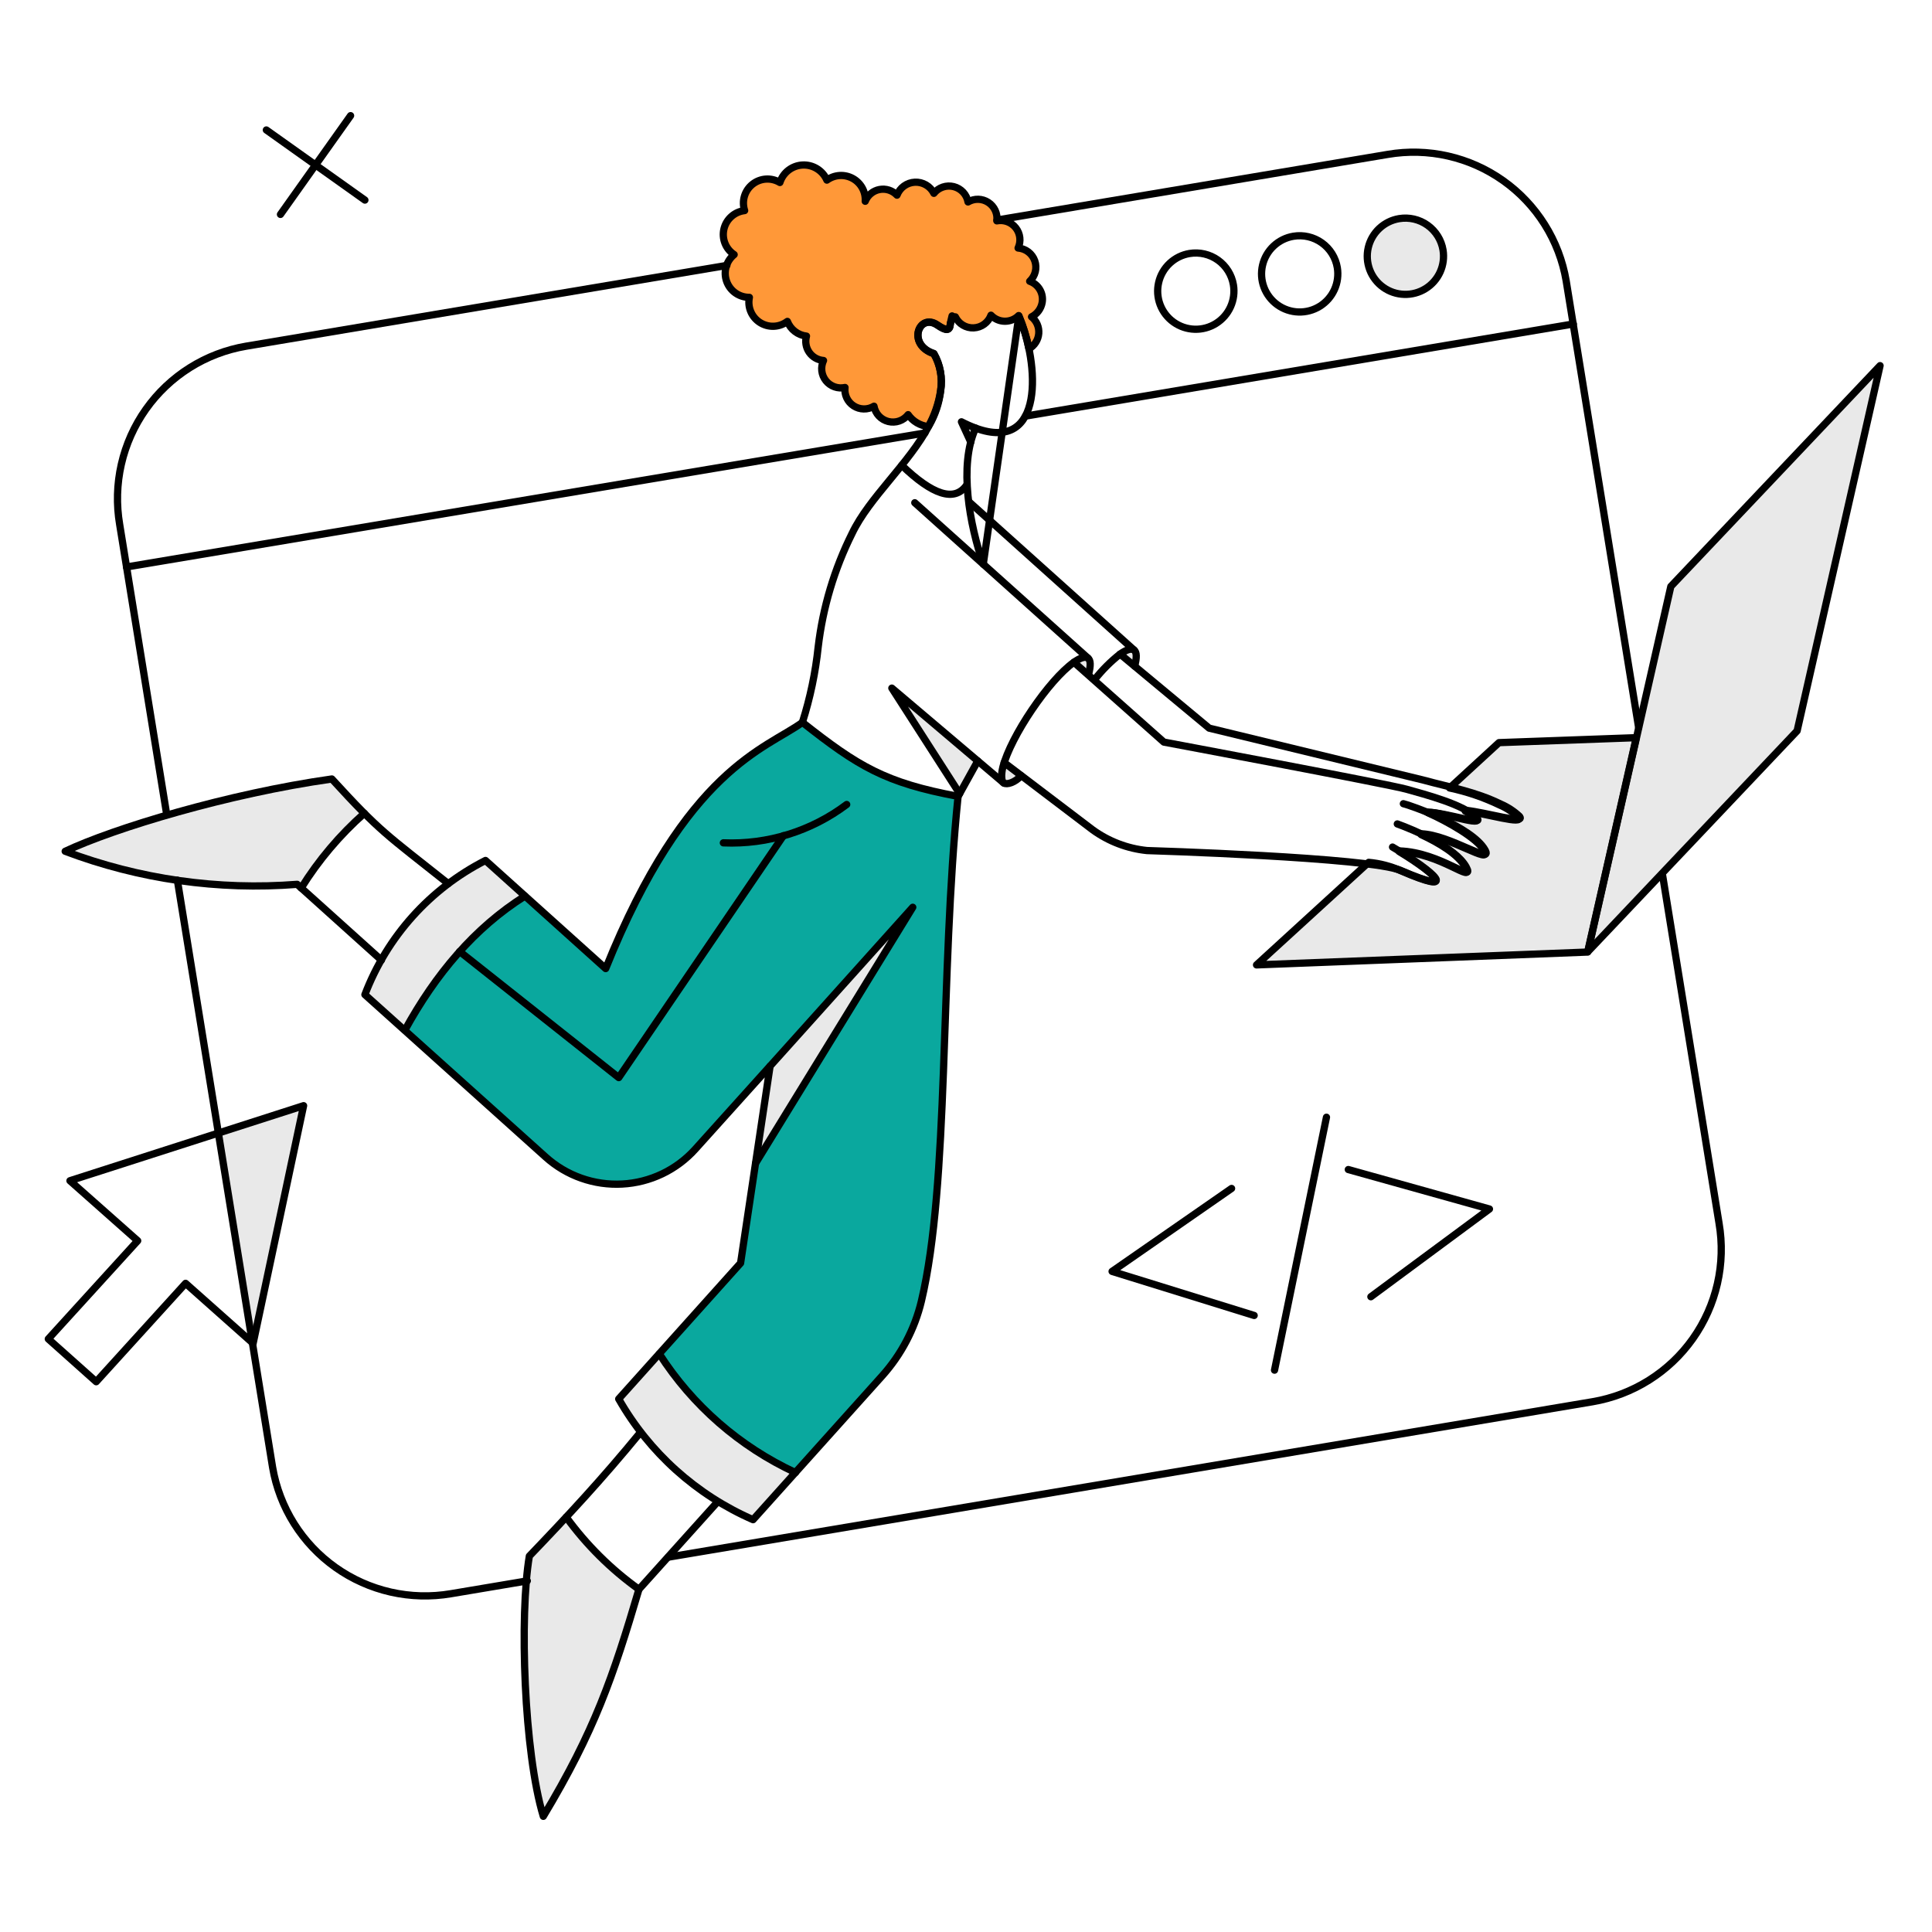 <svg width="254" height="254" viewBox="0 0 254 254" fill="none" xmlns="http://www.w3.org/2000/svg">
<path d="M105.501 95.004C101.809 98.092 90.371 100.264 79.633 127.362L63.828 113.149C56.533 116.851 50.88 123.141 47.975 130.788L71.743 152.146C74.496 154.611 78.115 155.884 81.805 155.684C85.495 155.486 88.956 153.831 91.428 151.084L101.277 140.12L97.364 166.069L81.341 183.925C85.362 190.984 91.558 196.553 99.004 199.8L115.968 180.931C118.479 178.138 120.254 174.762 121.132 171.11C124.824 155.616 123.569 128.279 125.958 104.728C116.383 102.942 112.836 100.771 105.501 95.004Z" fill="#0AA89E"/>
<path d="M236.266 96.09L208.758 125.118L219.665 77.099L247.173 48.071L236.266 96.09Z" fill="#E9E9E9"/>
<path d="M149.056 85.448C148.694 85.207 148.067 85.424 147.246 86.003L149.151 87.572C149.466 86.462 149.466 85.689 149.056 85.448Z" fill="#E9E9E9"/>
<path d="M132.02 100.288C131.512 101.591 131.579 102.686 131.972 102.942C132.364 103.199 133.496 102.942 134.258 101.953L132.02 100.288Z" fill="#E9E9E9"/>
<path d="M143.003 86.51C142.641 86.269 142.014 86.486 141.193 87.065L143.098 88.633C143.41 87.547 143.384 86.775 143.003 86.51Z" fill="#E9E9E9"/>
<path d="M86.559 177.987L81.225 183.923C85.245 190.981 91.441 196.55 98.888 199.798L104.462 193.596C97.132 190.199 90.922 184.785 86.559 177.987Z" fill="#E9E9E9"/>
<path d="M117.252 90.467L126.18 104.342L128.545 100.047L117.252 90.467Z" fill="#E9E9E9"/>
<path d="M126.396 55.479L127.627 58.133L128.303 56.323L126.396 55.479Z" fill="#E9E9E9"/>
<path d="M120.003 119.278L101.254 140.127L99.348 152.916L120.003 119.278Z" fill="#E9E9E9"/>
<path d="M74.446 199.462C72.877 201.152 71.261 202.841 69.596 204.578C68.269 212.42 68.896 230.421 71.43 238.794C78.161 227.598 80.599 220.506 84.003 208.97C80.336 206.324 77.11 203.115 74.446 199.462Z" fill="#E9E9E9"/>
<path d="M47.879 106.924C46.721 105.765 45.394 104.342 43.633 102.436C29.972 104.366 14.941 108.927 8.57 111.943C18.287 115.617 28.695 117.1 39.05 116.286L39.581 116.769C41.859 113.105 44.654 109.789 47.879 106.924Z" fill="#E9E9E9"/>
<path d="M69.041 117.71L63.834 113.011C56.544 116.72 50.894 123.007 47.98 130.65L53.265 135.404C56.921 128.251 62.353 122.159 69.041 117.71Z" fill="#E9E9E9"/>
<path d="M137.015 39.77C137.118 39.185 137.009 38.583 136.708 38.072C136.408 37.56 135.934 37.172 135.374 36.976C135.735 36.643 135.99 36.211 136.11 35.734C136.229 35.258 136.206 34.757 136.044 34.293C135.882 33.829 135.588 33.422 135.199 33.123C134.809 32.824 134.34 32.645 133.85 32.608C134.05 32.183 134.128 31.711 134.075 31.244C134.023 30.777 133.841 30.334 133.552 29.963C133.262 29.593 132.876 29.311 132.435 29.147C131.995 28.984 131.517 28.946 131.056 29.037C131.116 28.569 131.042 28.093 130.844 27.665C130.646 27.236 130.332 26.872 129.937 26.613C129.542 26.354 129.083 26.211 128.611 26.2C128.139 26.189 127.674 26.311 127.268 26.552C127.181 26.071 126.959 25.625 126.626 25.267C126.293 24.91 125.863 24.656 125.39 24.536C124.916 24.417 124.418 24.436 123.955 24.593C123.492 24.749 123.084 25.035 122.78 25.418C122.55 24.957 122.19 24.573 121.745 24.314C121.301 24.054 120.79 23.929 120.276 23.955C119.761 23.98 119.266 24.155 118.849 24.458C118.432 24.76 118.113 25.178 117.93 25.659C117.638 25.352 117.274 25.123 116.87 24.993C116.467 24.863 116.037 24.837 115.621 24.917C115.205 24.997 114.816 25.18 114.489 25.451C114.163 25.72 113.909 26.068 113.752 26.462C113.794 25.858 113.662 25.256 113.373 24.725C113.083 24.194 112.648 23.756 112.119 23.464C111.589 23.172 110.987 23.037 110.384 23.075C109.78 23.114 109.2 23.324 108.712 23.68C108.445 23.063 107.995 22.543 107.424 22.188C106.852 21.833 106.186 21.661 105.515 21.695C104.843 21.729 104.197 21.968 103.665 22.378C103.132 22.789 102.738 23.353 102.535 23.994C101.982 23.66 101.341 23.503 100.697 23.545C100.053 23.586 99.437 23.824 98.932 24.226C98.427 24.628 98.057 25.176 97.873 25.794C97.689 26.413 97.698 27.073 97.9 27.686C97.254 27.759 96.647 28.03 96.16 28.461C95.673 28.892 95.331 29.462 95.18 30.095C95.029 30.727 95.077 31.391 95.317 31.995C95.557 32.6 95.978 33.115 96.521 33.472C96.012 33.884 95.643 34.444 95.466 35.075C95.289 35.705 95.312 36.376 95.532 36.992C95.751 37.609 96.157 38.143 96.693 38.52C97.229 38.896 97.869 39.097 98.524 39.094C98.392 39.724 98.456 40.378 98.707 40.97C98.957 41.562 99.382 42.063 99.925 42.407C100.469 42.75 101.104 42.92 101.746 42.893C102.388 42.866 103.007 42.644 103.519 42.255C103.722 42.776 104.063 43.231 104.506 43.572C104.948 43.912 105.476 44.126 106.031 44.188C105.929 44.549 105.908 44.927 105.971 45.297C106.033 45.666 106.177 46.017 106.391 46.323C106.606 46.63 106.886 46.886 107.211 47.071C107.536 47.256 107.899 47.367 108.272 47.395C108.071 47.822 107.993 48.296 108.047 48.765C108.101 49.234 108.286 49.678 108.58 50.047C108.874 50.417 109.265 50.696 109.71 50.855C110.155 51.013 110.635 51.043 111.096 50.942C111.04 51.411 111.118 51.887 111.319 52.314C111.52 52.742 111.837 53.104 112.234 53.36C112.63 53.617 113.091 53.757 113.563 53.764C114.036 53.772 114.501 53.647 114.906 53.404C114.992 53.885 115.216 54.331 115.55 54.688C115.884 55.045 116.315 55.298 116.79 55.415C117.264 55.532 117.763 55.51 118.225 55.35C118.687 55.19 119.093 54.899 119.394 54.514C119.698 54.95 120.093 55.316 120.551 55.586C121.009 55.857 121.519 56.026 122.048 56.082C122.856 54.622 123.404 53.032 123.665 51.383C123.933 49.704 123.62 47.984 122.776 46.509C119.18 45.326 120.797 41.103 123.234 42.744C124.393 43.541 124.832 43.49 124.923 42.72C124.93 42.498 124.997 42.282 125.117 42.094C125.237 41.907 125.405 41.755 125.604 41.656C125.819 42.109 126.162 42.488 126.592 42.745C127.02 43.003 127.517 43.128 128.017 43.105C128.518 43.082 129 42.911 129.403 42.615C129.807 42.319 130.114 41.909 130.285 41.439C130.519 41.686 130.8 41.883 131.111 42.02C131.422 42.156 131.757 42.229 132.096 42.233C132.437 42.238 132.773 42.174 133.088 42.046C133.403 41.918 133.689 41.728 133.929 41.487C134.526 42.894 134.979 44.357 135.28 45.855C135.642 45.651 135.95 45.361 136.173 45.01C136.398 44.66 136.532 44.26 136.565 43.845C136.599 43.431 136.53 43.014 136.365 42.633C136.2 42.251 135.943 41.916 135.618 41.656C135.981 41.472 136.296 41.205 136.539 40.878C136.781 40.551 136.945 40.171 137.015 39.77Z" fill="#FF9838"/>
<path d="M189.715 32.869C189.552 31.891 189.104 30.982 188.426 30.259C187.746 29.536 186.868 29.03 185.903 28.806C184.937 28.581 183.926 28.648 182.999 28.998C182.07 29.348 181.268 29.965 180.69 30.772C180.113 31.578 179.788 32.538 179.756 33.529C179.725 34.52 179.988 35.498 180.512 36.34C181.037 37.182 181.799 37.849 182.702 38.258C183.606 38.667 184.61 38.798 185.588 38.636C186.899 38.417 188.07 37.687 188.843 36.605C189.617 35.524 189.93 34.181 189.715 32.869Z" fill="#E9E9E9"/>
<path d="M39.915 145.364L28.598 149.007L33.274 176.613L39.915 145.364Z" fill="#E9E9E9"/>
<path d="M186.844 109.728L186.836 109.707L186.844 109.728Z" fill="#E9E9E9"/>
<path d="M197.075 97.634L190.584 103.594C192.861 104.076 195.073 104.829 197.171 105.838C198.06 106.216 198.877 106.747 199.584 107.406C200.574 108.54 195.266 106.924 192.659 106.634H192.635C193.162 106.912 193.642 107.27 194.059 107.696C194.915 108.675 188.368 106.459 187.785 106.875C190.294 108.01 194.179 110.157 195.12 111.828C196.23 113.831 190.536 109.849 186.844 109.728C189.184 110.814 191.742 112.335 192.659 114.024C193.914 116.31 189.377 112.119 183.972 111.949H183.948C189.112 115.086 191.525 117.664 184.19 114.483C182.845 113.881 181.41 113.506 179.943 113.373L165.199 126.855L208.73 125.166L215.124 96.982L197.075 97.634Z" fill="#E9E9E9"/>
<path d="M236.266 96.09L208.758 125.118L219.665 77.099L247.173 48.071L236.266 96.09Z" stroke="black" stroke-width="0.953" stroke-linejoin="round"/>
<path d="M197.073 97.634L190.582 103.594C192.859 104.076 195.071 104.829 197.17 105.838C198.059 106.217 198.875 106.748 199.583 107.407C200.572 108.541 195.265 106.924 192.657 106.634H192.633C193.16 106.912 193.64 107.27 194.057 107.696C194.913 108.675 188.366 106.459 187.783 106.876C190.292 108.01 194.177 110.157 195.118 111.829C196.228 113.832 190.534 109.849 186.842 109.728C189.182 110.814 191.74 112.335 192.657 114.025C193.912 116.311 189.376 112.12 183.97 111.949H183.946C189.11 115.086 191.523 117.664 184.188 114.483C182.843 113.881 181.408 113.506 179.941 113.373L165.197 126.855L208.728 125.166L215.122 96.982L197.073 97.634Z" stroke="black" stroke-width="0.953" stroke-linejoin="round"/>
<path d="M137.013 39.77C137.116 39.185 137.007 38.583 136.706 38.072C136.406 37.56 135.932 37.172 135.372 36.976C135.733 36.643 135.988 36.211 136.108 35.734C136.227 35.258 136.204 34.757 136.042 34.293C135.88 33.829 135.586 33.422 135.197 33.123C134.807 32.824 134.339 32.645 133.848 32.608C134.048 32.183 134.126 31.711 134.073 31.244C134.021 30.777 133.839 30.334 133.55 29.963C133.26 29.593 132.874 29.311 132.434 29.147C131.993 28.984 131.515 28.946 131.054 29.037C131.114 28.569 131.04 28.093 130.842 27.665C130.644 27.236 130.33 26.872 129.935 26.613C129.54 26.354 129.081 26.211 128.61 26.2C128.137 26.189 127.672 26.311 127.266 26.552C127.18 26.071 126.957 25.625 126.624 25.267C126.291 24.91 125.862 24.656 125.388 24.536C124.914 24.417 124.416 24.436 123.953 24.593C123.49 24.749 123.082 25.035 122.778 25.418C122.548 24.957 122.188 24.573 121.744 24.314C121.299 24.054 120.788 23.929 120.274 23.955C119.76 23.98 119.264 24.155 118.847 24.458C118.43 24.76 118.111 25.178 117.928 25.659C117.636 25.352 117.272 25.123 116.868 24.993C116.465 24.863 116.036 24.837 115.619 24.917C115.203 24.997 114.814 25.18 114.488 25.451C114.161 25.72 113.908 26.068 113.751 26.462C113.792 25.858 113.66 25.256 113.371 24.725C113.081 24.194 112.646 23.756 112.117 23.464C111.587 23.172 110.985 23.037 110.382 23.075C109.778 23.114 109.198 23.324 108.71 23.68C108.443 23.063 107.993 22.543 107.422 22.188C106.85 21.833 106.184 21.661 105.513 21.695C104.841 21.729 104.195 21.968 103.663 22.378C103.13 22.789 102.736 23.353 102.533 23.994C101.98 23.66 101.339 23.503 100.695 23.545C100.051 23.586 99.435 23.824 98.93 24.226C98.425 24.628 98.055 25.176 97.871 25.794C97.687 26.413 97.696 27.073 97.898 27.686C97.252 27.759 96.644 28.03 96.158 28.461C95.671 28.892 95.329 29.462 95.178 30.095C95.027 30.727 95.075 31.391 95.315 31.995C95.555 32.6 95.976 33.115 96.519 33.472C96.01 33.884 95.641 34.444 95.464 35.075C95.287 35.705 95.31 36.376 95.53 36.992C95.75 37.609 96.155 38.143 96.691 38.52C97.227 38.896 97.867 39.097 98.522 39.094C98.391 39.724 98.454 40.378 98.705 40.97C98.955 41.562 99.38 42.063 99.924 42.407C100.467 42.75 101.102 42.92 101.744 42.893C102.386 42.866 103.005 42.644 103.517 42.255C103.72 42.776 104.061 43.231 104.504 43.572C104.947 43.912 105.474 44.126 106.029 44.188C105.927 44.549 105.906 44.927 105.969 45.297C106.031 45.666 106.175 46.017 106.389 46.323C106.604 46.63 106.884 46.886 107.209 47.071C107.535 47.256 107.897 47.367 108.27 47.395C108.069 47.822 107.991 48.296 108.045 48.765C108.099 49.234 108.284 49.678 108.578 50.047C108.872 50.417 109.263 50.696 109.708 50.855C110.153 51.013 110.633 51.043 111.094 50.942C111.038 51.411 111.116 51.887 111.317 52.314C111.518 52.742 111.835 53.104 112.232 53.36C112.628 53.617 113.089 53.757 113.561 53.764C114.034 53.772 114.499 53.647 114.904 53.404C114.99 53.885 115.214 54.331 115.548 54.688C115.882 55.045 116.313 55.298 116.788 55.415C117.262 55.532 117.761 55.51 118.223 55.35C118.685 55.19 119.091 54.899 119.392 54.514C119.696 54.95 120.091 55.316 120.549 55.586C121.007 55.857 121.517 56.026 122.046 56.082C122.855 54.622 123.402 53.032 123.663 51.383C123.931 49.704 123.618 47.984 122.774 46.509C119.179 45.326 120.795 41.103 123.232 42.744C124.391 43.541 124.83 43.49 124.921 42.72C124.928 42.498 124.995 42.282 125.115 42.094C125.235 41.907 125.403 41.755 125.602 41.656C125.817 42.109 126.16 42.488 126.59 42.745C127.018 43.003 127.515 43.128 128.015 43.105C128.516 43.082 128.998 42.911 129.401 42.615C129.805 42.319 130.112 41.909 130.283 41.439C130.517 41.686 130.798 41.883 131.109 42.02C131.42 42.156 131.755 42.229 132.094 42.233C132.435 42.238 132.771 42.174 133.086 42.046C133.401 41.918 133.687 41.728 133.927 41.487C134.524 42.894 134.977 44.357 135.278 45.855C135.64 45.651 135.948 45.361 136.171 45.01C136.396 44.66 136.531 44.26 136.564 43.845C136.597 43.431 136.528 43.014 136.363 42.633C136.198 42.251 135.941 41.916 135.616 41.656C135.979 41.472 136.294 41.205 136.537 40.878C136.779 40.551 136.943 40.171 137.013 39.77Z" stroke="black" stroke-width="0.953" stroke-linejoin="round"/>
<path d="M134.818 54.706L206.846 42.593" stroke="black" stroke-width="0.953" stroke-linecap="round" stroke-linejoin="round"/>
<path d="M16.629 74.541L121.594 56.926" stroke="black" stroke-width="0.953" stroke-linecap="round" stroke-linejoin="round"/>
<path d="M127.482 66.048L149.079 85.448" stroke="black" stroke-width="0.953" stroke-linecap="round" stroke-linejoin="round"/>
<path d="M149.176 87.572C149.465 86.486 149.467 85.711 149.079 85.448C148.719 85.204 148.063 85.42 147.245 86.003C146.02 86.971 144.911 88.079 143.943 89.305" stroke="black" stroke-width="0.953" stroke-linecap="round" stroke-linejoin="round"/>
<path d="M58.928 116.166C50.772 109.675 50.097 109.482 43.63 102.412C29.972 104.342 14.941 108.903 8.57 111.919C18.294 115.593 28.708 117.076 39.071 116.262L50.146 126.228" stroke="black" stroke-width="0.953" stroke-linecap="round" stroke-linejoin="round"/>
<path d="M120.268 66.096L143.022 86.51" stroke="black" stroke-width="0.953" stroke-linecap="round" stroke-linejoin="round"/>
<path d="M131.969 102.942L117.25 90.467L126.164 104.338" stroke="black" stroke-width="0.953" stroke-linecap="round" stroke-linejoin="round"/>
<path d="M184.502 105.664C185.391 105.857 193.532 108.702 195.24 111.745C196.383 113.77 190.607 109.742 186.867 109.621" stroke="black" stroke-width="0.953" stroke-linecap="round" stroke-linejoin="round"/>
<path d="M183.705 108.323C185.973 109.144 191.349 111.415 192.754 113.97C194.024 116.289 189.452 112.04 183.971 111.871" stroke="black" stroke-width="0.953" stroke-linecap="round" stroke-linejoin="round"/>
<path d="M183.077 111.364C188.82 114.718 191.984 117.823 184.187 114.452C180.158 112.711 150.786 111.822 150.786 111.822C148.208 111.556 145.746 110.614 143.648 109.093L132.018 100.261" stroke="black" stroke-width="0.953" stroke-linecap="round" stroke-linejoin="round"/>
<path d="M141.188 87.065L153.011 97.562C153.011 97.562 182.643 103.112 184.911 103.759C187.179 104.407 192.611 105.784 194.201 107.596C195.047 108.56 190.391 106.896 187.565 106.751" stroke="black" stroke-width="0.953" stroke-linecap="round" stroke-linejoin="round"/>
<path d="M143.119 88.633C143.408 87.548 143.41 86.773 143.022 86.51C142.662 86.266 142.006 86.483 141.189 87.065C137.85 89.441 132.888 96.807 131.85 100.843C131.596 101.834 131.642 102.727 131.971 102.943C132.352 103.197 133.443 102.894 134.257 101.977" stroke="black" stroke-width="0.953" stroke-linecap="round" stroke-linejoin="round"/>
<path d="M95.1 110.809C100.925 111.054 106.656 109.272 111.315 105.766" stroke="black" stroke-width="0.953" stroke-linecap="round" stroke-linejoin="round"/>
<path d="M125.963 104.704L128.545 100.047" stroke="black" stroke-width="0.953" stroke-linecap="round" stroke-linejoin="round"/>
<path d="M127.097 63.754C125.504 66.07 122.584 65.057 118.555 61.172" stroke="black" stroke-width="0.953" stroke-linecap="round" stroke-linejoin="round"/>
<path d="M101.248 140.154L120.001 119.279L99.346 152.916" stroke="black" stroke-width="0.953" stroke-linecap="round" stroke-linejoin="round"/>
<path d="M71.743 152.119C73.105 153.342 74.694 154.286 76.421 154.894C78.147 155.503 79.977 155.766 81.805 155.666C83.633 155.569 85.424 155.11 87.075 154.32C88.726 153.529 90.205 152.42 91.428 151.058L101.245 140.153L97.364 166.061L81.341 183.918C85.362 190.976 91.558 196.545 99.004 199.793L115.968 180.899C118.479 178.106 120.254 174.73 121.132 171.078C124.825 155.584 123.569 128.223 125.958 104.696C116.354 102.911 112.807 100.739 105.495 94.972C100.771 98.425 90.226 100.988 79.629 127.338L63.828 113.125C56.538 116.834 50.888 123.121 47.975 130.764L71.743 152.119Z" stroke="black" stroke-width="0.953" stroke-linecap="round" stroke-linejoin="round"/>
<path d="M128.269 56.285C127.63 56.047 127.007 55.77 126.402 55.455L127.628 58.122" stroke="black" stroke-width="0.953" stroke-linecap="round" stroke-linejoin="round"/>
<path d="M105.494 94.956C106.521 91.729 107.216 88.406 107.569 85.038C108.184 79.857 109.688 74.82 112.014 70.15C114.288 65.373 119.507 60.969 122.174 55.889C122.974 54.493 123.481 52.95 123.667 51.353C123.936 49.674 123.622 47.954 122.778 46.478C119.182 45.296 120.807 41.063 123.236 42.714C124.398 43.505 124.853 43.462 124.925 42.69C124.991 42.284 125.072 41.898 125.168 41.532M129.269 74.18C127.491 69.049 126.015 61.204 128.264 56.285C137.4 59.637 136.627 47.792 133.95 41.532L129.269 74.18Z" stroke="black" stroke-width="0.953" stroke-linecap="round" stroke-linejoin="round"/>
<path d="M86.678 177.987C91.042 184.786 97.254 190.202 104.585 193.599" stroke="black" stroke-width="0.953" stroke-linecap="round" stroke-linejoin="round"/>
<path d="M53.234 135.422C57.288 128.056 62.355 122.005 69.015 117.807" stroke="black" stroke-width="0.953" stroke-linecap="round" stroke-linejoin="round"/>
<path d="M84.217 188.29C79.119 194.513 74.558 199.398 69.594 204.578C68.267 212.42 68.894 230.421 71.428 238.794C78.159 227.598 80.597 220.48 84.001 208.949L94.328 197.464" stroke="black" stroke-width="0.953" stroke-linecap="round" stroke-linejoin="round"/>
<path d="M39.6 116.745C41.877 113.087 44.673 109.779 47.9 106.924" stroke="black" stroke-width="0.953" stroke-linecap="round" stroke-linejoin="round"/>
<path d="M192.754 106.538C195.384 106.803 200.736 108.443 199.751 107.31C199.036 106.644 198.212 106.105 197.314 105.717C193.911 104.054 190.654 103.522 187.035 102.532L158.968 95.728L147.256 85.992" stroke="black" stroke-width="0.953" stroke-linecap="round" stroke-linejoin="round"/>
<path d="M102.991 109.868L81.347 141.671L60.426 125.094" stroke="black" stroke-width="0.953" stroke-linecap="round" stroke-linejoin="round"/>
<path d="M162.157 37.454C162.32 38.432 162.188 39.436 161.779 40.34C161.371 41.243 160.703 42.006 159.861 42.53C159.02 43.054 158.041 43.317 157.051 43.285C156.059 43.254 155.1 42.929 154.294 42.352C153.487 41.775 152.87 40.971 152.519 40.044C152.17 39.116 152.103 38.105 152.328 37.139C152.551 36.173 153.058 35.295 153.78 34.617C154.504 33.939 155.412 33.49 156.39 33.328C157.702 33.111 159.047 33.423 160.128 34.197C161.209 34.971 161.939 36.142 162.157 37.454Z" stroke="black" stroke-width="0.953" stroke-linecap="round" stroke-linejoin="round"/>
<path d="M175.816 35.185C175.978 36.164 175.846 37.168 175.437 38.072C175.029 38.975 174.361 39.737 173.519 40.262C172.679 40.786 171.7 41.049 170.709 41.017C169.717 40.985 168.758 40.66 167.952 40.083C167.145 39.506 166.528 38.703 166.178 37.775C165.828 36.847 165.761 35.837 165.986 34.871C166.209 33.905 166.716 33.027 167.439 32.349C168.163 31.67 169.071 31.221 170.049 31.059C171.36 30.842 172.704 31.155 173.786 31.929C174.867 32.702 175.597 33.874 175.816 35.185Z" stroke="black" stroke-width="0.953" stroke-linecap="round" stroke-linejoin="round"/>
<path d="M189.714 32.869C189.877 33.847 189.744 34.852 189.336 35.755C188.928 36.659 188.26 37.421 187.418 37.945C186.577 38.469 185.598 38.732 184.607 38.7C183.615 38.669 182.657 38.344 181.85 37.767C181.044 37.19 180.427 36.387 180.076 35.459C179.727 34.531 179.659 33.52 179.884 32.554C180.108 31.588 180.614 30.711 181.337 30.032C182.061 29.354 182.969 28.905 183.947 28.743C185.259 28.525 186.604 28.838 187.685 29.612C188.767 30.386 189.497 31.557 189.714 32.869Z" stroke="black" stroke-width="0.953" stroke-linecap="round" stroke-linejoin="round"/>
<path d="M46.091 15.206L36.873 28.188" stroke="black" stroke-width="0.953" stroke-linecap="round" stroke-linejoin="round"/>
<path d="M47.973 26.305L35.016 17.088" stroke="black" stroke-width="0.953" stroke-linecap="round" stroke-linejoin="round"/>
<path d="M9.487 155.136L9.197 155.232L18.101 163.123L6.35 176.032L12.648 181.655L24.399 168.721L33.277 176.613L39.914 145.364L9.487 155.136Z" stroke="black" stroke-width="0.953" stroke-linecap="round" stroke-linejoin="round"/>
<path d="M164.884 172.944L146.207 167.152L161.916 156.246" stroke="black" stroke-width="0.953" stroke-linecap="round" stroke-linejoin="round"/>
<path d="M180.23 170.482L195.818 158.948L177.262 153.76" stroke="black" stroke-width="0.953" stroke-linecap="round" stroke-linejoin="round"/>
<path d="M174.391 146.883L167.562 180.134" stroke="black" stroke-width="0.953" stroke-linecap="round" stroke-linejoin="round"/>
<path d="M23.318 115.719L35.836 192.899C36.283 195.532 37.245 198.05 38.666 200.31C40.087 202.57 41.94 204.529 44.118 206.073C46.296 207.616 48.757 208.716 51.361 209.309C53.964 209.901 56.659 209.974 59.291 209.525L69.326 207.837" stroke="black" stroke-width="0.953" stroke-linecap="round" stroke-linejoin="round"/>
<path d="M218.549 114.877L226.004 160.83C226.454 163.462 226.38 166.157 225.788 168.76C225.195 171.364 224.096 173.825 222.553 176.003C221.008 178.181 219.05 180.034 216.789 181.455C214.529 182.876 212.011 183.838 209.379 184.285L87.853 204.722" stroke="black" stroke-width="0.953" stroke-linecap="round" stroke-linejoin="round"/>
<path d="M95.56 34.895L32.361 45.513C29.729 45.961 27.21 46.922 24.95 48.343C22.69 49.764 20.732 51.617 19.188 53.795C17.644 55.973 16.544 58.434 15.952 61.038C15.359 63.641 15.286 66.336 15.735 68.968L21.926 107.136" stroke="black" stroke-width="0.953" stroke-linecap="round" stroke-linejoin="round"/>
<path d="M131.078 28.928L182.451 20.297C185.082 19.848 187.777 19.921 190.381 20.514C192.984 21.106 195.446 22.206 197.624 23.75C199.802 25.294 201.655 27.252 203.076 29.512C204.497 31.772 205.458 34.291 205.905 36.923L215.432 95.651" stroke="black" stroke-width="0.953" stroke-linecap="round" stroke-linejoin="round"/>
<path d="M74.443 199.462C77.101 203.114 80.327 206.315 83.999 208.945" stroke="black" stroke-width="0.953" stroke-linecap="round" stroke-linejoin="round"/>
</svg>
